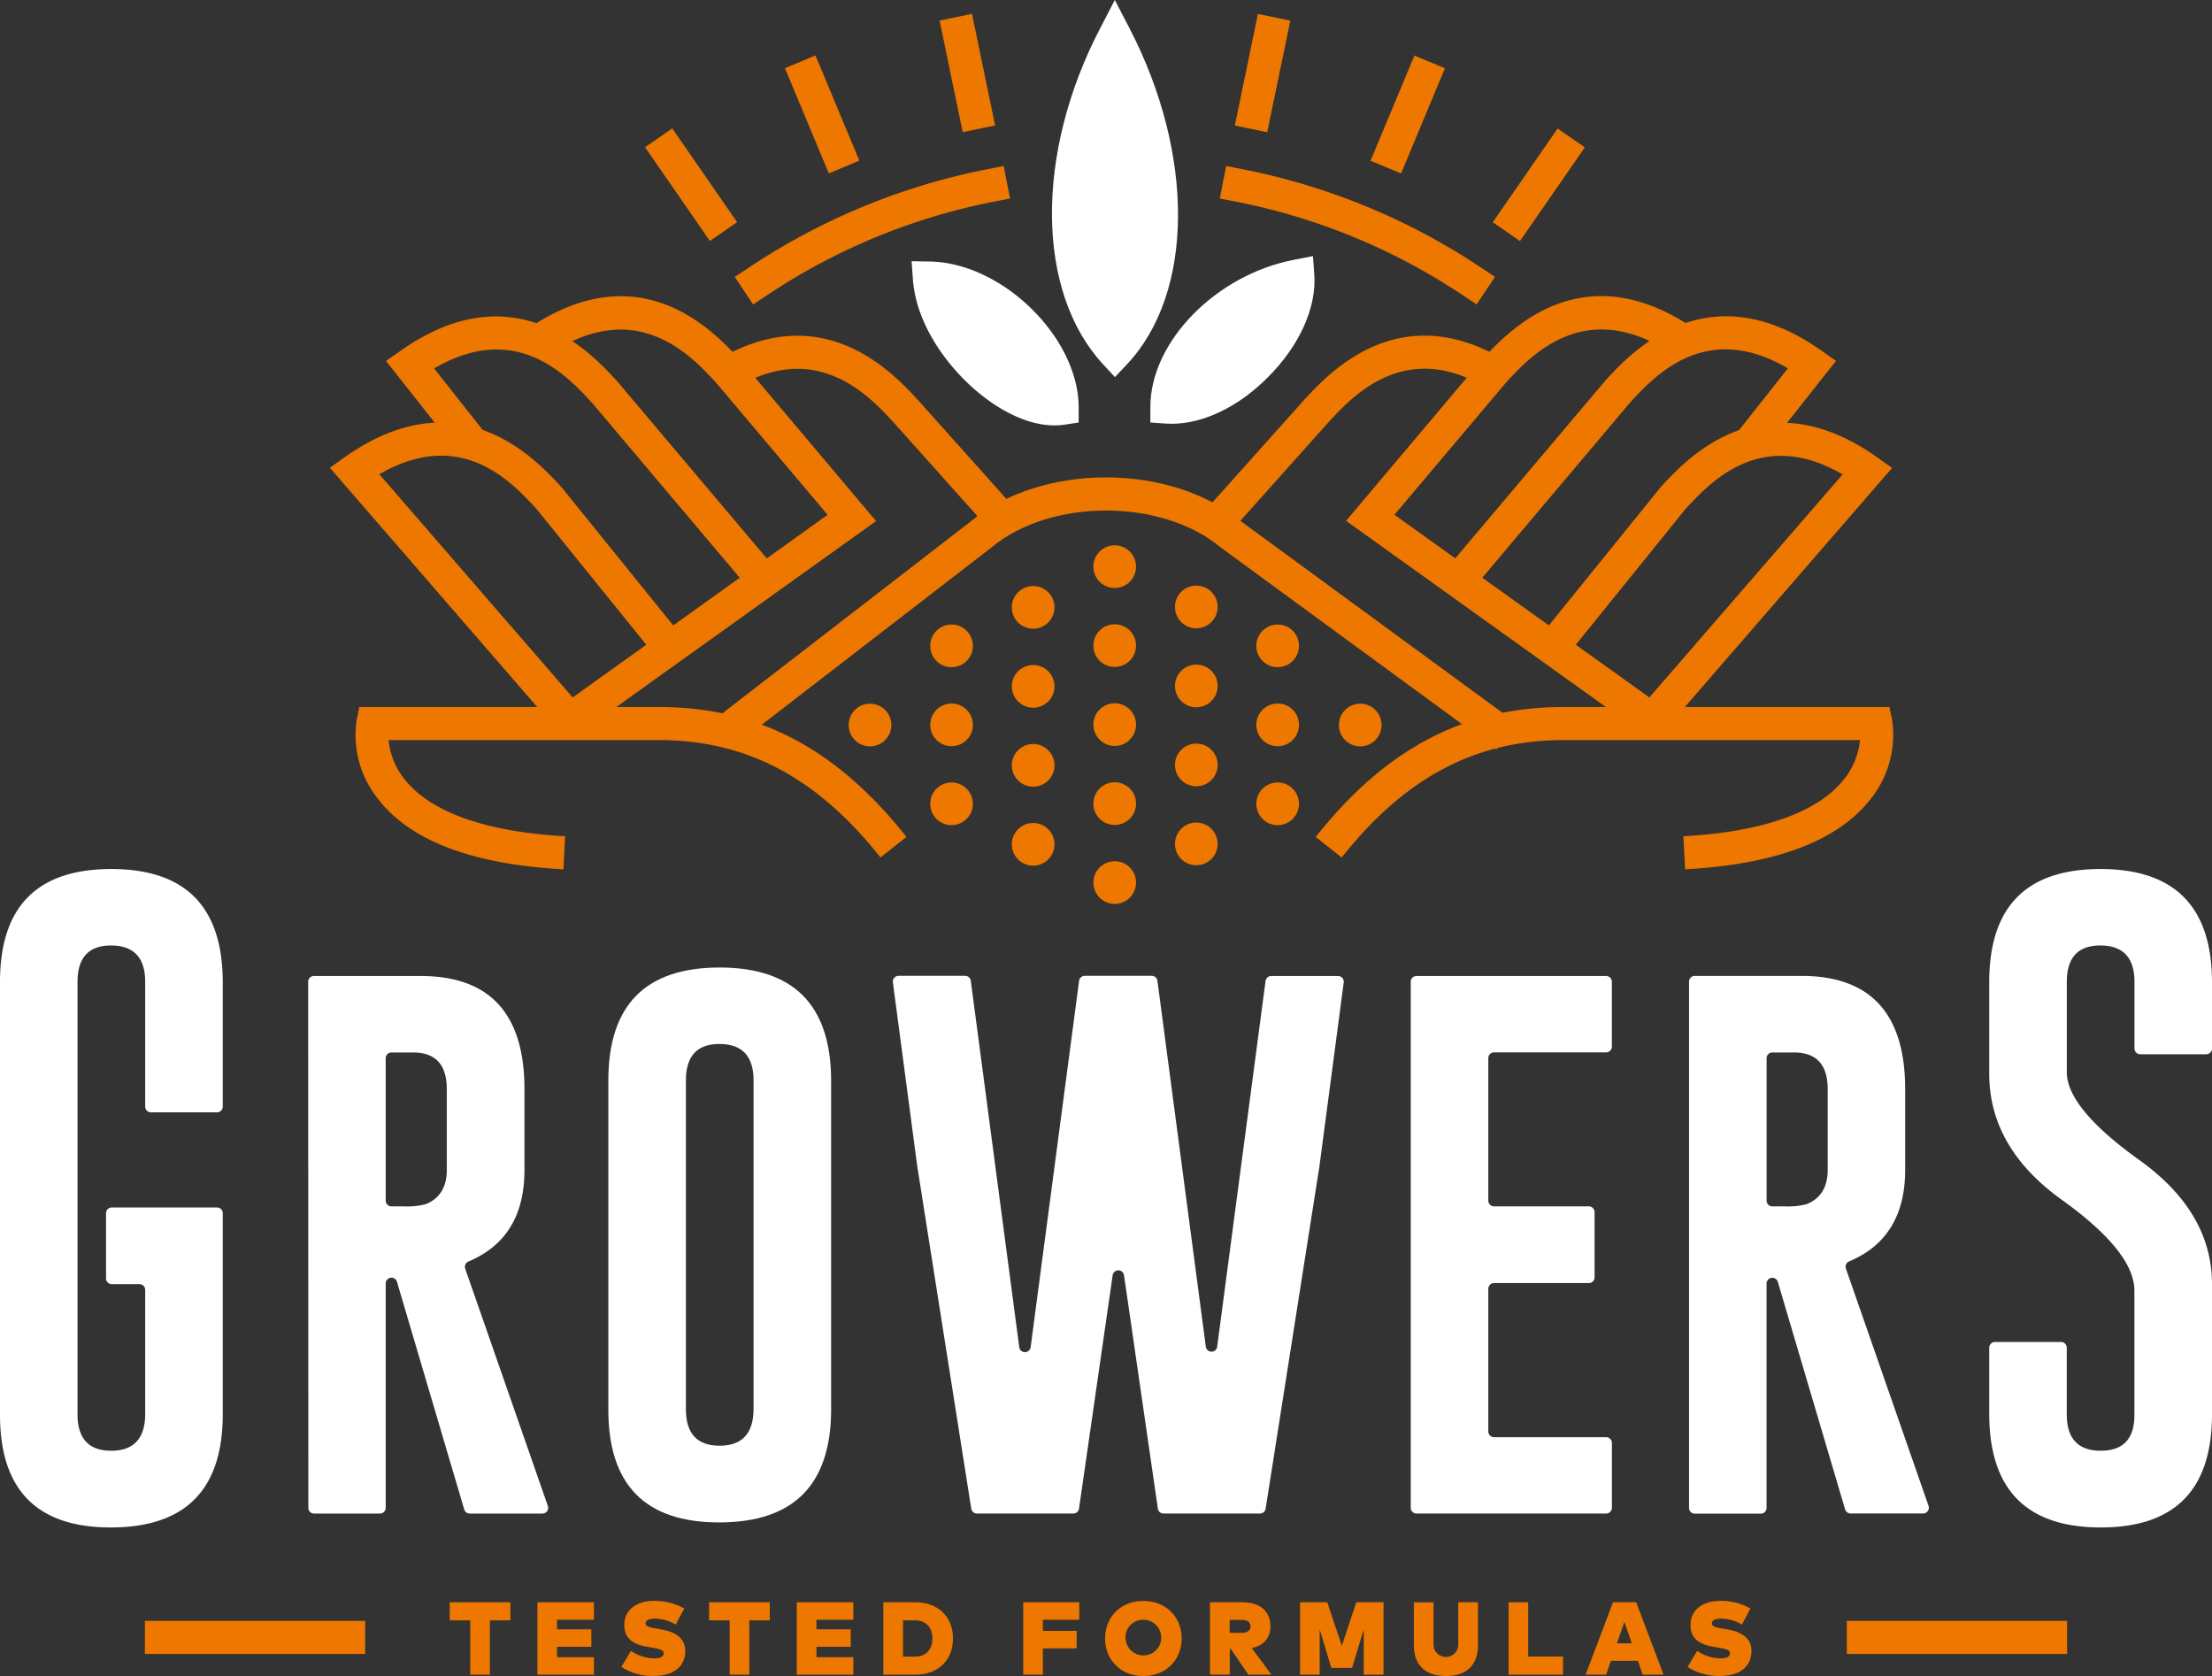 <svg xmlns="http://www.w3.org/2000/svg" width="619.74" height="469.52" viewBox="0 0 619.74 469.52">
  <rect x="0" y="0" width="619.74" height="469.52" fill="#333333" stroke="none"/>
  <defs>
    <style>
      .a {
        fill: #e70;
      }

      .b, .c, .e, .f {
        fill: none;
        stroke-miterlimit: 10;
      }

      .b {
        stroke: #ec008c;
      }

      .b, .e, .f {
        stroke-width: 6.57px;
      }

      .c, .f {
        stroke: #9bbdaa;
      }

      .c {
        stroke-linecap: round;
        stroke-width: 4.92px;
      }

      .d {
        fill: #fff;
      }

      .e {
        stroke: #aebec4;
      }
    </style>
  </defs>
  <title>logo-orange</title>
  <g>
    <g>
      <g>
        <path class="a" d="M137.25,453.93v15.21h-5.5V453.93H126v-5.07h17v5.07Z"/>
        <path class="a" d="M150.56,469.14V448.86H166.4v4.9H156.06v2.68h9.62v4.89h-9.62v2.91H166.4v4.9Z"/>
        <path class="a" d="M183.49,453.44c-1.46,0-2.61.41-2.61,1.32,0,1.13,2.07,1.29,4.14,1.66l.65.13c4.21.81,6.31,2.81,6.31,5.94,0,5.14-4.33,7-8.65,7a16,16,0,0,1-9.25-2.52l2.69-4.49a12,12,0,0,0,6.63,2.09c1.46,0,2.56-.41,2.56-1.41s-1.27-1.26-3.78-1.68l-.77-.13c-4.66-.81-6.62-2.79-6.5-6.4.12-3.88,3.35-6.47,8.23-6.47a16.43,16.43,0,0,1,8.56,2.13l-2.38,4.5A12.05,12.05,0,0,0,183.49,453.44Z"/>
        <path class="a" d="M209.93,453.93v15.21h-5.5V453.93h-5.76v-5.07h17v5.07Z"/>
        <path class="a" d="M223.24,469.14V448.86h15.84v4.9H228.74v2.68h9.62v4.89h-9.62v2.91h10.34v4.9Z"/>
        <path class="a" d="M267,459c0,6.11-4.19,10.14-10.51,10.14h-9V448.86h9C262.77,448.86,267,452.89,267,459Zm-14,5.08h3.3c3.32,0,4.94-2.16,4.94-5.08s-1.62-5.08-4.94-5.08H253Z"/>
        <path class="a" d="M292.18,461.77v7.37h-5.5V448.86h15.7v4.9h-10.2v3.11h9.47v4.9Z"/>
        <path class="a" d="M331.06,459c0,6.07-4.45,10.51-10.72,10.51s-10.72-4.45-10.72-10.51,4.45-10.51,10.72-10.51S331.06,452.93,331.06,459Zm-15.71,0a5,5,0,1,0,5-5.24A4.9,4.9,0,0,0,315.35,459Z"/>
        <path class="a" d="M355.94,455.61c0,3.13-1.81,5.39-5.24,6.08l5.52,7.44h-6.49l-4.88-7.2h-.3v7.2H339V448.86h9C353.23,448.86,355.94,451.52,355.94,455.61Zm-11.4,1.8H348c1.35,0,2.36-.56,2.36-1.8s-1-1.81-2.36-1.81h-3.48Z"/>
        <path class="a" d="M382.08,469.14V456.45l-3.26,10.8H373l-3.26-10.8v12.69h-5.5V448.86h7.63l4.07,12.19,4.06-12.19h7.63v20.28Z"/>
        <path class="a" d="M405.12,469.52c-5.82,0-9-3.13-9-8.65v-12h5.52v11.85a3.46,3.46,0,1,0,6.92,0V448.86h5.52v12C414.1,466.39,410.94,469.52,405.12,469.52Z"/>
        <path class="a" d="M422.66,469.14V448.86h5.5v15.21h9.76v5.07Z"/>
        <path class="a" d="M460.24,469.14l-1.35-3.87h-7.57L450,469.14h-5.75l7.67-20.28h6.49l7.68,20.28Zm-3.06-8.78-2.07-6-2.09,6Z"/>
        <path class="a" d="M482.22,453.44c-1.46,0-2.61.41-2.61,1.32,0,1.13,2.07,1.29,4.14,1.66l.65.13c4.22.81,6.31,2.81,6.31,5.94,0,5.14-4.33,7-8.65,7a16,16,0,0,1-9.25-2.52l2.69-4.49a12,12,0,0,0,6.63,2.09c1.46,0,2.56-.41,2.56-1.41s-1.27-1.26-3.78-1.68l-.77-.13c-4.66-.81-6.62-2.79-6.5-6.4.12-3.88,3.34-6.47,8.23-6.47a16.42,16.42,0,0,1,8.56,2.13l-2.38,4.5A12,12,0,0,0,482.22,453.44Z"/>
      </g>
      <path class="b" d="M480.6,305.07"/>
      <rect class="a" x="40.6" y="454.07" width="61.71" height="9.27"/>
      <rect class="a" x="517.43" y="454.07" width="61.71" height="9.27"/>
      <path class="c" d="M495.66,403.41"/>
      <g>
        <path class="d" d="M62.41,396.2q0,31.63-31.24,31.7T0,396.2V275.08q0-31.63,31.17-31.63t31.24,31.63V310a1.61,1.61,0,0,1-1.61,1.61H42.3A1.61,1.61,0,0,1,40.68,310V275.08q0-10.13-9.44-10.21h-.15q-9.37,0-9.37,10.21V396.2q0,10.21,9.44,10.21t9.52-10.21V361.36a1.61,1.61,0,0,0-1.61-1.61H31.32a1.61,1.61,0,0,1-1.61-1.61V339.87a1.61,1.61,0,0,1,1.61-1.61H60.8a1.61,1.61,0,0,1,1.61,1.61Z"/>
        <path class="d" d="M86.34,275A1.61,1.61,0,0,1,88,273.42h30q28.94.08,28.94,31.71v22.65q0,19.06-15.72,25.63a1.62,1.62,0,0,0-.88,2l23.15,66.46a1.61,1.61,0,0,1-1.52,2.14H131.61a1.61,1.61,0,0,1-1.55-1.16l-18.84-63.76a1.61,1.61,0,0,0-1.77-1.14h0a1.61,1.61,0,0,0-1.39,1.6v62.85a1.61,1.61,0,0,1-1.61,1.61H88a1.61,1.61,0,0,1-1.61-1.61Zm21.72,21.42v39.92a1.61,1.61,0,0,0,1.61,1.61h3.38a20.93,20.93,0,0,0,6.22-.61q5.91-2.38,5.91-9.6V305.13q0-10.29-9.44-10.29h-6.07A1.61,1.61,0,0,0,108.06,296.45Z"/>
        <path class="d" d="M232.86,394.79q0,31.63-31.25,31.7t-31.17-31.7V302.67q0-31.63,31.17-31.63t31.25,31.63Zm-21.73-92.12q0-10.13-9.44-10.21h-.15q-9.37,0-9.37,10.21v92.12q0,10.21,9.44,10.21t9.52-10.21Z"/>
        <path class="d" d="M341,377.41l13.57-102.59a1.61,1.61,0,0,1,1.6-1.4h18.7a1.61,1.61,0,0,1,1.6,1.82l-6.82,51.61-15.06,95.82A1.61,1.61,0,0,1,353,424H326a1.61,1.61,0,0,1-1.6-1.38l-9.48-65.35a1.61,1.61,0,0,0-3.19,0l-9.42,65.35a1.61,1.61,0,0,1-1.6,1.38h-27a1.61,1.61,0,0,1-1.59-1.36l-15.14-96-6.82-51.45a1.61,1.61,0,0,1,1.6-1.82h18.63a1.61,1.61,0,0,1,1.6,1.4l13.57,102.59a1.61,1.61,0,0,0,3.2,0l13.57-102.59a1.61,1.61,0,0,1,1.6-1.4h18.75a1.61,1.61,0,0,1,1.6,1.4l13.57,102.59A1.61,1.61,0,0,0,341,377.41Z"/>
        <path class="d" d="M396.86,273.42H450A1.61,1.61,0,0,1,451.6,275v18.2a1.61,1.61,0,0,1-1.61,1.61h-31.4a1.61,1.61,0,0,0-1.61,1.61v39.92a1.61,1.61,0,0,0,1.61,1.61h26.56a1.61,1.61,0,0,1,1.61,1.61v18.27a1.61,1.61,0,0,1-1.61,1.61H418.59a1.61,1.61,0,0,0-1.61,1.61V401a1.61,1.61,0,0,0,1.61,1.61H450a1.61,1.61,0,0,1,1.61,1.61v18.19A1.61,1.61,0,0,1,450,424H396.86a1.61,1.61,0,0,1-1.61-1.61V275A1.61,1.61,0,0,1,396.86,273.42Z"/>
        <path class="d" d="M473.22,275a1.61,1.61,0,0,1,1.61-1.61h30q28.94.08,28.94,31.71v22.65q0,19.06-15.72,25.63a1.62,1.62,0,0,0-.88,2l23.15,66.46a1.61,1.61,0,0,1-1.52,2.14H518.49a1.61,1.61,0,0,1-1.55-1.16L498.1,359.12a1.61,1.61,0,0,0-1.77-1.14h0a1.61,1.61,0,0,0-1.39,1.6v62.85a1.61,1.61,0,0,1-1.61,1.61h-18.5a1.61,1.61,0,0,1-1.61-1.61Zm21.73,21.42v39.92a1.61,1.61,0,0,0,1.61,1.61h3.38a20.91,20.91,0,0,0,6.22-.61q5.91-2.38,5.91-9.6V305.13q0-10.29-9.44-10.29h-6.07A1.61,1.61,0,0,0,494.95,296.45Z"/>
        <path class="d" d="M557.33,275.08q0-31.63,31.17-31.63t31.24,31.63v18.65a1.61,1.61,0,0,1-1.61,1.61h-18.5a1.61,1.61,0,0,1-1.61-1.61V275.08q0-10.13-9.44-10.21h-.15q-9.37,0-9.37,10.21v25.27q0,10.06,20.34,24.64t20.34,34.78V396.2q0,31.71-31.17,31.7t-31.24-31.7V377.55a1.61,1.61,0,0,1,1.61-1.61h18.5a1.61,1.61,0,0,1,1.61,1.61V396.2q0,10.21,9.52,10.21T598,396.2V361.6q0-10.9-20.34-25.49T557.33,300.8Z"/>
      </g>
    </g>
    <path class="a" d="M412.63,165l-7.09-6,44.27-52.43c7-7.66,28.49-31,60.58-8.29l4,2.82-20.93,26.49-7.28-5.75,14.74-18.66c-22.92-13.43-37.15,1.9-44.22,9.59Z"/>
    <path class="a" d="M464.55,206.7l-7-6.07,58.71-67.74c-22.76-13.2-36.91,2-44,9.67l-32.8,40.57-7.21-5.83,33.09-40.91c7-7.66,28.48-31,60.58-8.29l4.18,3Z"/>
    <path class="a" d="M463,207.43l-85.87-61.52L415,101c7.09-7.7,25.9-28.16,54.74-12a66.59,66.59,0,0,1,5.84,3.7l-5.35,7.57a57.29,57.29,0,0,0-5-3.18c-22.36-12.54-36.49,2.69-43.31,10.11l-31.24,37,77.71,55.68Z"/>
    <path class="a" d="M345,148.71l-6.91-6.18,27.26-30.46c6.21-6.75,22.6-24.58,47.23-15.54a51.85,51.85,0,0,1,6.81,3.1q1.27.69,2.57,1.47L417.15,109q-1.1-.67-2.18-1.25a42.4,42.4,0,0,0-5.59-2.54c-18.81-6.9-31.21,6.59-37.17,13.07Z"/>
    <path class="a" d="M419.28,209.94,342,153.36c-16.49-13.78-47.7-13.79-64.21,0l-.14.11-72.57,56-5.67-7.34,72.5-56c19.9-16.53,56-16.53,75.91,0l76.9,56.31Z"/>
    <path class="e" d="M290.68,228.33"/>
    <path class="e" d="M327.72,160.61"/>
    <path class="e" d="M251.6,160.61"/>
    <path class="b" d="M349.08,103.72"/>
    <path class="b" d="M317.84,125.57"/>
    <path class="a" d="M472.13,243.53l-.5-9.26c22.35-1.21,38-6.81,45.19-16.19a20.66,20.66,0,0,0,4.3-10.75h-83c-24.67,0-44.44,10.45-62.22,32.89l-7.27-5.76c19.68-24.83,41.76-36.4,69.49-36.4h91.23l.77,3.68a28.66,28.66,0,0,1-5.95,22C515.13,235.48,497.63,242.15,472.13,243.53Z"/>
    <path class="a" d="M209.91,165l-44.08-52.2c-7.07-7.68-21.29-23-44.21-9.59l14.74,18.66-7.28,5.75-20.93-26.49,4-2.82c32.09-22.67,53.53.63,60.58,8.29l.13.15L217,159Z"/>
    <path class="a" d="M158,206.7,92.43,131.05l4.18-3c32.09-22.68,53.53.63,60.58,8.29l.19.22,32.89,40.69-7.21,5.83-32.8-40.57c-7.06-7.67-21.2-22.87-44-9.67L165,200.63Z"/>
    <path class="a" d="M159.57,207.43l-5.4-7.54,77.7-55.67-31.24-37c-6.82-7.41-20.95-22.64-43.31-10.1a57.41,57.41,0,0,0-5,3.19l-5.35-7.57a66.77,66.77,0,0,1,5.84-3.7c28.84-16.17,47.66,4.29,54.74,12l.13.15,37.77,44.78Z"/>
    <path class="a" d="M277.54,148.71l-27.26-30.46c-5.92-6.43-18.33-19.92-37.13-13a42.55,42.55,0,0,0-5.58,2.54q-1.07.58-2.18,1.25l-4.81-7.93q1.3-.79,2.57-1.47a51.82,51.82,0,0,1,6.81-3.1c24.63-9,41,8.79,47.19,15.49l27.3,30.51Z"/>
    <path class="a" d="M157.86,243.53c-25.5-1.38-43-8-52-19.8a28.67,28.67,0,0,1-5.95-22l.77-3.68h83.79c27.73,0,49.81,11.57,69.49,36.4l-7.27,5.76c-17.78-22.44-37.55-32.89-62.22-32.89H108.87a20.63,20.63,0,0,0,4.45,10.94c7.27,9.27,22.84,14.8,45,16Z"/>
    <g>
      <g>
        <path class="d" d="M312.33,10.05c17.15,33.07,17.55,70.19.07,88.79C295.19,80.19,295,43.4,312.33,10.05Z"/>
        <path class="d" d="M312.37,105.64,309,102c-18.74-20.3-19.05-59-.77-94.07L312.34,0l4.11,7.92c18.38,35.43,18.1,74.13-.67,94.1Zm0-84.67c-11,26.33-11,54,.1,70.43C323.51,75.16,323.43,47.52,312.33,21Z"/>
      </g>
      <g>
        <path class="d" d="M326.92,114c-.06-16.26,16.91-33,36.67-36.73C364.79,94,343.88,115.24,326.92,114Z"/>
        <path class="d" d="M328.26,118.72q-.84,0-1.66-.06l-4.3-.3,0-4.31c-.07-18.28,18.46-37.19,40.45-41.31l5.1-1,.38,5.18c.67,9.21-4.18,20-13,28.76C347,114,337.08,118.72,328.26,118.72ZM358.33,83.5C345.49,88,334.82,98.38,332.18,109c5.41-1.19,11.38-4.68,16.51-9.82C353.57,94.3,357,88.67,358.33,83.5Z"/>
      </g>
      <g>
        <path class="d" d="M297.58,114.37c-14.05,2.15-35.85-18-37.18-36.48C278.11,78.18,297.74,97.23,297.58,114.37Z"/>
        <path class="d" d="M295.41,119.17c-6.34,0-13.51-3-20.53-8.57-8.6-6.86-18.14-19-19.11-32.37l-.37-5.05,5.07.08c20.48.33,41.93,21.49,41.74,41.16l0,3.94-3.9.6A19,19,0,0,1,295.41,119.17ZM266.19,83.38c2.27,7.06,7.54,14.44,14.47,20a30.81,30.81,0,0,0,11.73,6.18C289.77,98.13,278.12,86.56,266.19,83.38Z"/>
      </g>
    </g>
    <g>
      <circle class="a" cx="312.31" cy="158.74" r="5.98"/>
      <circle class="a" cx="312.31" cy="180.86" r="5.98"/>
      <circle class="a" cx="312.31" cy="202.99" r="5.98"/>
      <circle class="a" cx="312.31" cy="225.12" r="5.98"/>
      <circle class="a" cx="312.31" cy="247.24" r="5.98"/>
      <g>
        <circle class="a" cx="266.6" cy="180.93" r="5.98"/>
        <circle class="a" cx="266.6" cy="203.06" r="5.98"/>
        <circle class="a" cx="266.6" cy="225.18" r="5.98"/>
      </g>
      <g>
        <circle class="a" cx="357.96" cy="180.93" r="5.98"/>
        <circle class="a" cx="357.96" cy="203.06" r="5.98"/>
        <circle class="a" cx="357.96" cy="225.18" r="5.98"/>
      </g>
      <g>
        <circle class="a" cx="335.17" cy="170.03" r="5.98"/>
        <circle class="a" cx="335.17" cy="192.16" r="5.98"/>
        <circle class="a" cx="335.17" cy="214.29" r="5.98"/>
        <circle class="a" cx="335.17" cy="236.41" r="5.98"/>
      </g>
      <circle class="a" cx="243.75" cy="203.11" r="5.98"/>
      <circle class="a" cx="381.1" cy="203.11" r="5.98"/>
      <g>
        <circle class="a" cx="289.46" cy="170.15" r="5.98"/>
        <circle class="a" cx="289.46" cy="192.28" r="5.98"/>
        <circle class="a" cx="289.46" cy="214.4" r="5.98"/>
        <circle class="a" cx="289.46" cy="236.53" r="5.98"/>
      </g>
    </g>
    <g>
      <g>
        <rect class="a" x="337.75" y="15.83" width="31.93" height="9.27" transform="translate(261.97 362.69) rotate(-78.3)"/>
        <rect class="a" x="378.43" y="27.44" width="31.93" height="9.27" transform="translate(212.99 383.74) rotate(-67.36)"/>
        <rect class="a" x="415.15" y="47.11" width="31.93" height="9.27" transform="translate(143.22 376.8) rotate(-55.31)"/>
        <path class="f" d="M183.73,102.11"/>
        <path class="f" d="M347.2,52"/>
        <path class="a" d="M413.7,85.28l-3.86-2.57A174.81,174.81,0,0,0,346.3,56.5l-4.55-.89,1.79-9.1,4.55.89A184.06,184.06,0,0,1,415,75l3.86,2.57Z"/>
        <path class="f" d="M440.86,102.27"/>
      </g>
      <g>
        <rect class="a" x="266.39" y="4.5" width="9.27" height="31.93" transform="translate(1.48 55.37) rotate(-11.7)"/>
        <rect class="a" x="225.71" y="16.11" width="9.27" height="31.93" transform="translate(5.4 91.12) rotate(-22.64)"/>
        <rect class="a" x="188.99" y="35.78" width="9.27" height="31.93" transform="translate(4.95 119.36) rotate(-34.68)"/>
        <path class="f" d="M277.55,52"/>
        <path class="a" d="M211,85.28l-5.14-7.72L209.76,75A184.06,184.06,0,0,1,276.65,47.4l4.55-.89,1.79,9.1-4.55.89A174.84,174.84,0,0,0,214.9,82.71Z"/>
      </g>
    </g>
  </g>
</svg>
